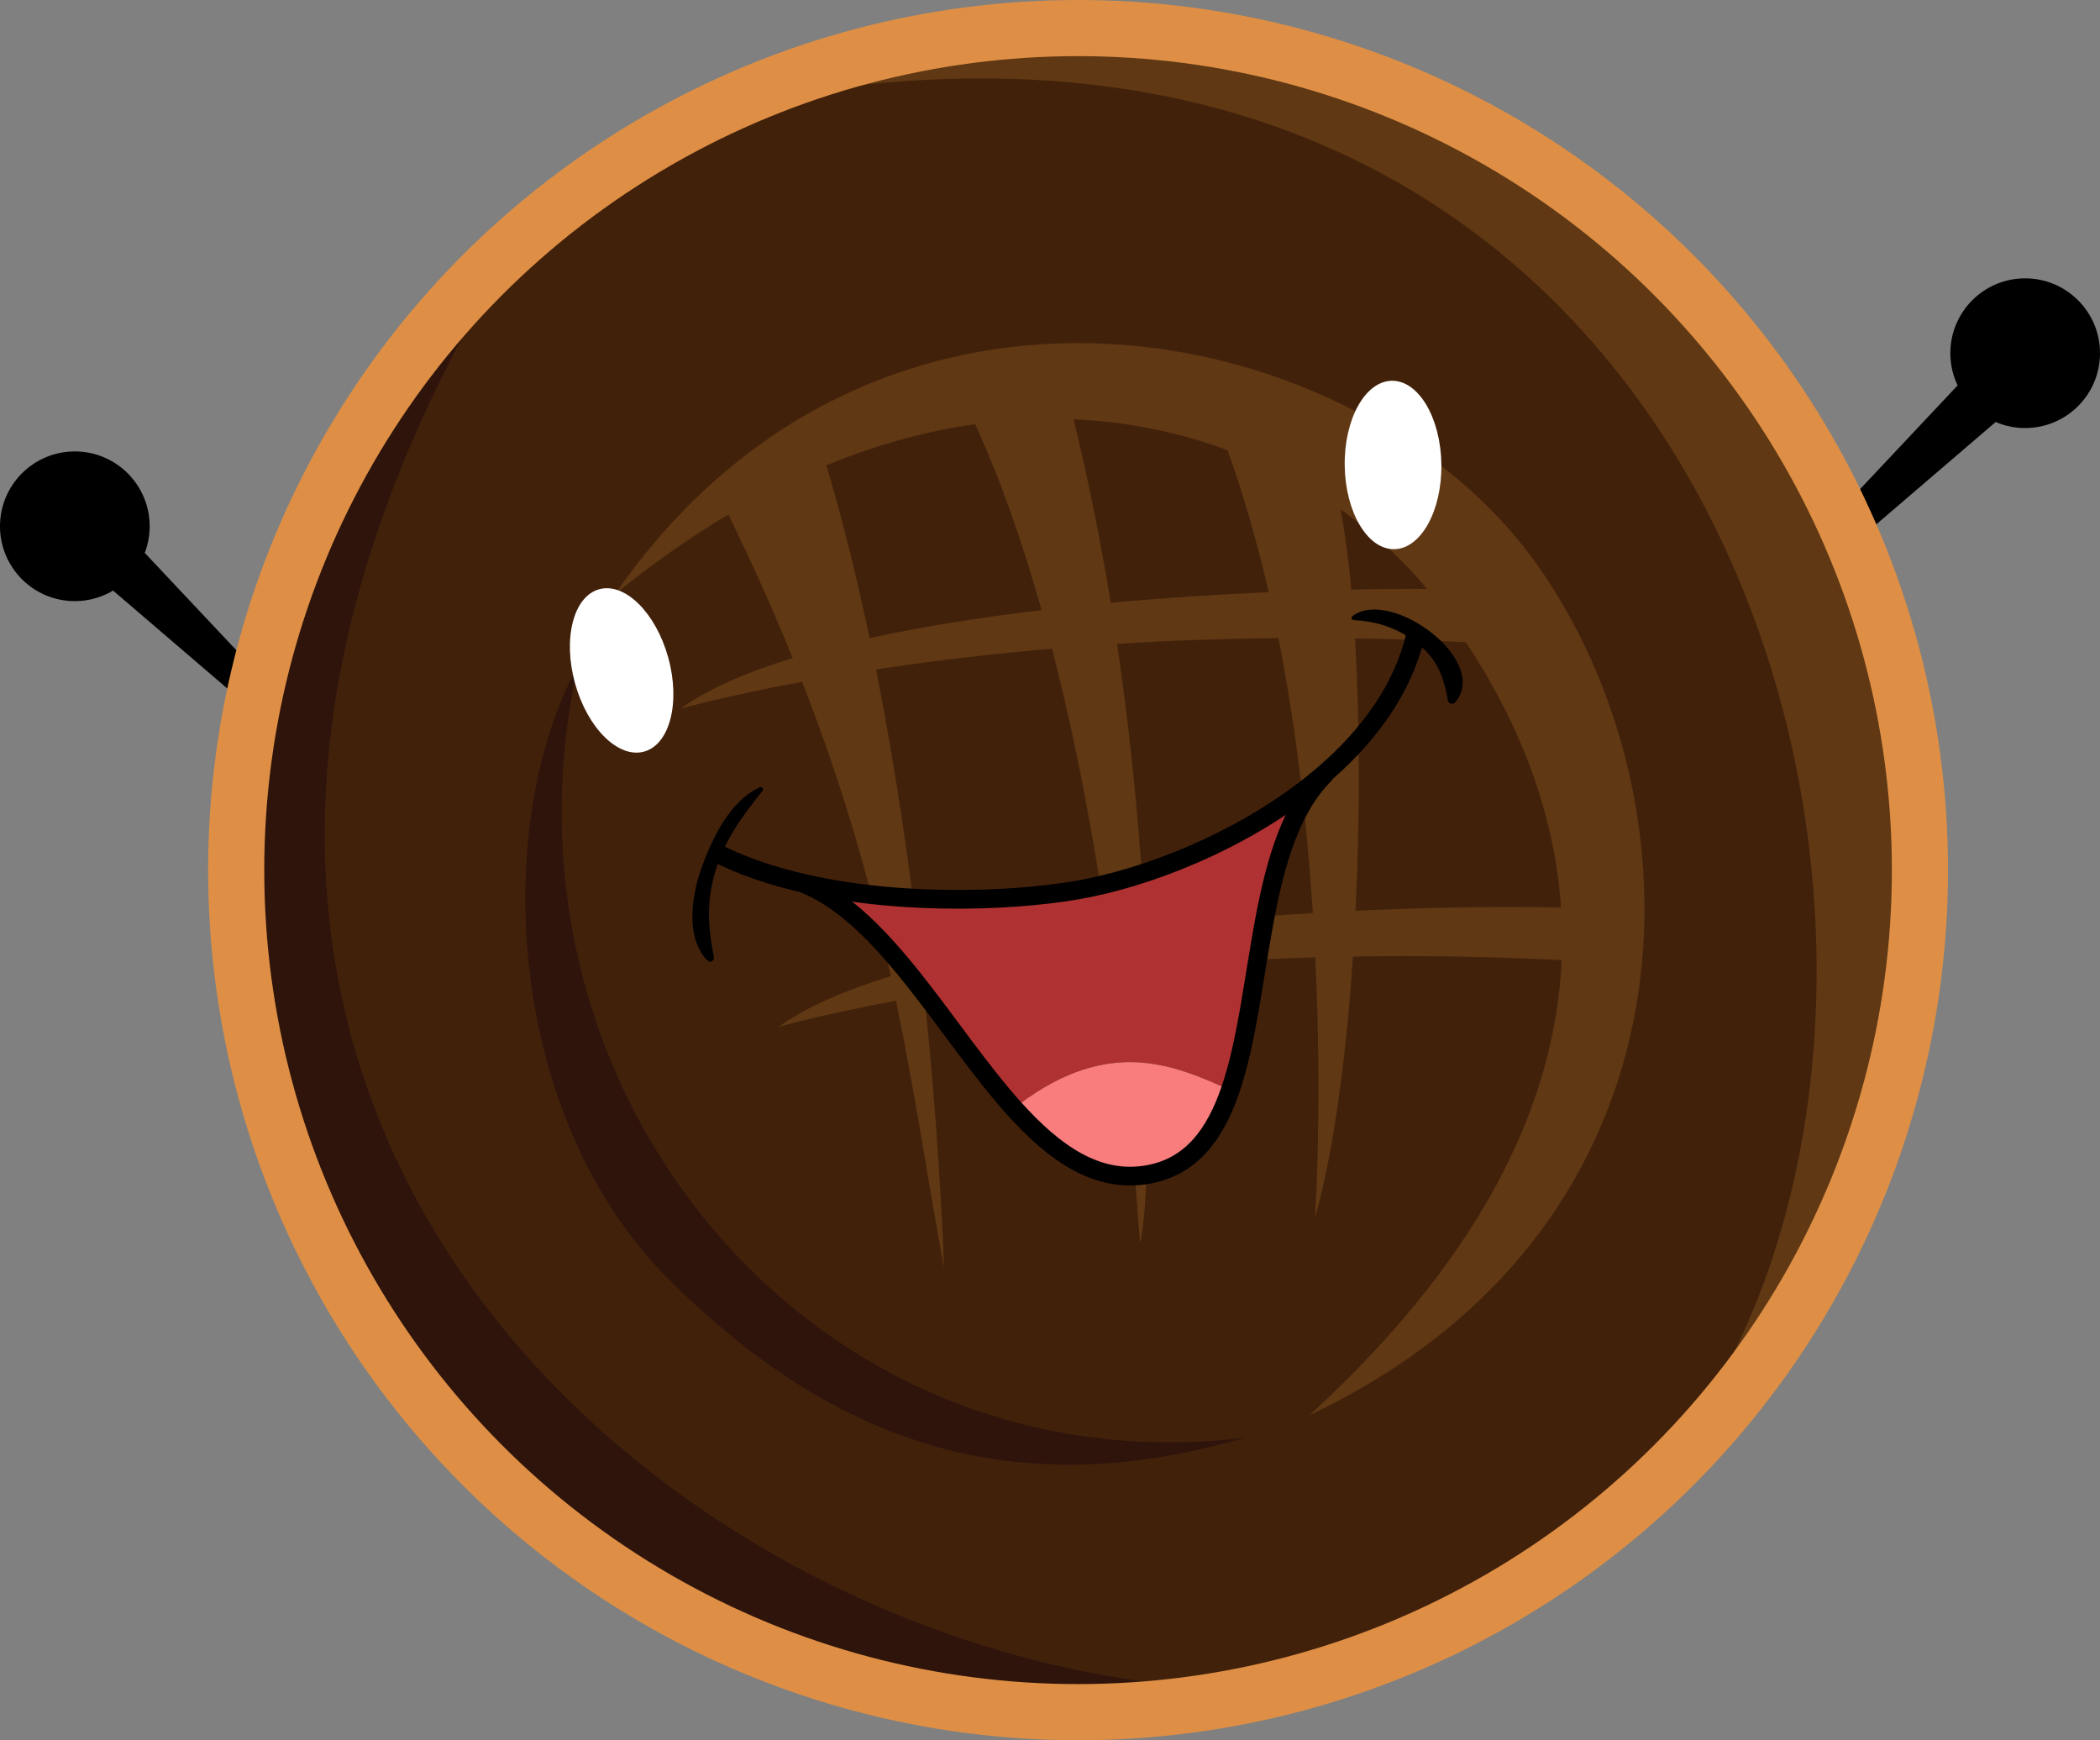 <?xml version="1.0" encoding="utf-8"?>
<!-- Generator: Adobe Illustrator 15.0.0, SVG Export Plug-In . SVG Version: 6.00 Build 0)  -->
<!DOCTYPE svg PUBLIC "-//W3C//DTD SVG 1.1//EN" "http://www.w3.org/Graphics/SVG/1.1/DTD/svg11.dtd">
<svg version="1.1" xmlns="http://www.w3.org/2000/svg" xmlns:xlink="http://www.w3.org/1999/xlink" x="0px" y="0px" width="449px"
	 height="372px" viewBox="0 0 449 372" enable-background="new 0 0 449 372" xml:space="preserve">
<rect x="0" y="0" width="449" height="372" fill="#808080" stroke="none"/>
<g id="Layer_1">
	<circle fill="#42210B" cx="230.5" cy="186" r="180"/>
	<path fill="none" d="M245.5,13C391,28.5,472.5,216.5,332,327"/>
	<path fill="none" stroke="#000000" stroke-width="8" stroke-miterlimit="10" d="M57,237"/>
</g>
<g id="Layer_7">
</g>
<g id="Layer_6_copy_2">
	<path stroke="#000000" stroke-miterlimit="10" d="M55.5,145l-4,4l-27.27-23.37c-2.38,1.5-5.21,2.37-8.23,2.37
		c-8.56,0-15.5-6.94-15.5-15.5S7.44,97,16,97s15.5,6.94,15.5,15.5c0,2.05-0.4,4.01-1.13,5.8L55.5,145z"/>
	<path stroke="#000000" stroke-miterlimit="10" d="M448.5,75.5c0,8.56-6.94,15.5-15.5,15.5c-2.28,0-4.44-0.49-6.39-1.38L393.5,118
		l-4-4l29.66-31.52c-1.061-2.1-1.66-4.47-1.66-6.98c0-8.56,6.94-15.5,15.5-15.5S448.5,66.94,448.5,75.5z"/>
</g>
<g id="Layer_2">
	<path fill="#603813" d="M168.5,20.333c215.334-36,265.334,210,181.334,299.333c124-111.333,44.666-360-185.334-302"/>
	<path fill="#2E140B" d="M105.833,59.667c-108,183.333,48,300,160,301.333c-106,12-186.881-51.311-200-97.333
		C25.167,121,105.833,59.667,105.833,59.667z"/>
	<path fill="#2E140B" d="M123.5,142.5c-18,32.5-16.232,95.758,20,131.5c37,36.5,75.5,47,122.667,33.333
		C174,318.5,103.5,233.166,123.5,142.5z"/>
	<path fill="#603813" d="M328.5,120.5c-37.38-52.44-140.5-75-197,6.5c8.2-6.65,16.29-12.28,24.23-17
		c5.27,10.76,9.81,20.95,13.76,30.67c-9.9,3.03-18.17,6.62-23.99,10.83c0,0,9.26-2.66,26-5.75c9.11,23.28,14.79,43.82,18.96,62.93
		c-9.89,3.03-18.15,6.61-23.96,10.82c0,0,8.92-2.57,25.07-5.58c4.16,20,6.82,38.51,10.26,57.08c0,0-0.66-24.3-4.21-58.17
		c10.93-1.9,24.5-3.87,40.33-5.42c4.57,34.1,5.64,59.45,5.88,58.26c1.31-6.53,2.56-28.79,1.38-58.94
		c11.06-0.96,23.1-1.7,36.021-2.08c1.52,32.18-0.061,55.68-0.061,55.68c4.01-14.28,6.67-34.48,8.1-55.86
		c13.98-0.24,28.9-0.03,44.631,0.78c-1.301,28.9-15.42,62.06-53.9,97.25C365.5,262,364.5,171,328.5,120.5z M176.69,99.47
		c11.01-4.54,21.64-7.37,31.8-8.8c5.57,12.15,10.26,25.71,14.21,39.75c-12.91,1.53-25.44,3.51-36.77,5.99
		C183.3,123.92,180.25,111.46,176.69,99.47z M196.97,206.82c-2.16-19.39-5.26-41.47-9.67-63.72c10.76-1.64,23.38-3.22,37.63-4.43
		c5.31,20.49,9.13,41.62,11.89,60.62C222.48,201.19,208.8,203.66,196.97,206.82z M237.48,128.86c-2.11-12.95-4.73-26.13-7.94-39.23
		c11.94,0.52,22.98,2.93,32.92,6.61c3.51,9.73,6.41,19.96,8.79,30.35C260.29,127.06,248.86,127.81,237.48,128.86z M244.83,198.28
		c-0.95-18.3-2.79-39.03-5.99-60.64c10.76-0.68,22.29-1.12,34.5-1.23c3.99,20.16,6.19,40.53,7.36,58.78
		C268.86,195.89,256.69,196.9,244.83,198.28z M288.92,126.03c-0.61-6.58-1.38-12.4-2.32-17.15c7.431,5.22,13.67,11.08,18.521,17.02
		C300.01,125.87,294.58,125.91,288.92,126.03z M289.83,194.69c0.99-20.29,0.91-41-0.12-58.22c7.68,0.12,15.59,0.38,23.72,0.81
		c10.07,15.21,18.82,34.5,20.34,56.71C321.19,193.75,305.98,193.93,289.83,194.69z"/>
</g>
<g id="Layer_1_copy">
	<circle fill="none" stroke="#DE8F45" stroke-width="12" stroke-miterlimit="10" cx="230.5" cy="186" r="180"/>
</g>
<g id="Layer_4_copy_2">
	
		<ellipse transform="matrix(0.964 -0.267 0.267 0.964 -33.41 40.609)" fill="#FFFFFF" cx="132.833" cy="143.333" rx="10.333" ry="18"/>
	
		<ellipse transform="matrix(1 -0.014 0.014 1 -1.378 4.232)" fill="#FFFFFF" cx="297.833" cy="99.333" rx="10.334" ry="18"/>
	<g>
		<g>
			<path d="M162.424,168.313c-6.277,2.864-9.976,10.601-12.25,16.69c-2.212,5.924-3.858,15.346,1.112,20.346
				c0.598,0.602,1.496-0.021,1.345-0.783c-1.32-6.641-1.597-12.176,0.454-18.761c2.028-6.514,5.747-11.501,9.927-16.731
				C163.359,168.639,162.938,168.079,162.424,168.313L162.424,168.313z"/>
		</g>
	</g>
	<g>
		<g>
			<path d="M289.439,132.559c5.31,0.281,9.81,1.844,13.958,5.269c3.995,3.299,5.327,7.015,6.183,11.923
				c0.115,0.665,1.111,0.91,1.541,0.407c7.612-8.924-13.688-24.58-21.922-18.487C288.823,131.949,288.94,132.532,289.439,132.559
				L289.439,132.559z"/>
		</g>
	</g>
	<g id="XMLID_3_">
		<g>
			<path fill="#AF3131" d="M283.365,165.252l0.072,0.084c-14.876,14.468-13.266,47.02-20.392,67.699l-0.036-0.012
				c-12.016-5.407-25.834-11.416-45.061,3.004l-1.189,0.854c-14.456-16.114-27.373-40.771-44.676-47.921l0.012-0.072
				c21.954,4.987,47.32,3.665,60.874,0.877C248.35,186.604,268.489,178.181,283.365,165.252z"/>
			<path fill="#F97D7D" d="M263.009,233.023l0.036,0.012c-3.232,9.385-8.267,16.318-17.459,18.013
				c-11.007,2.019-20.187-4.555-28.827-14.167l1.189-0.854C237.175,221.608,250.993,227.616,263.009,233.023z"/>
		</g>
		<g>
			<path fill="none" stroke="#000000" stroke-width="4" stroke-miterlimit="10" d="M152.46,181.955
				c5.852,3.076,12.569,5.335,19.634,6.933c21.954,4.987,47.32,3.665,60.874,0.877c15.381-3.161,35.52-11.584,50.396-24.513
				c9.36-8.123,16.63-18.036,19.298-29.56"/>
			<path fill="none" stroke="#000000" stroke-width="4" stroke-miterlimit="10" d="M172.083,188.96
				c17.303,7.149,30.221,31.807,44.676,47.921c8.64,9.612,17.82,16.186,28.827,14.167c9.192-1.694,14.227-8.628,17.459-18.013
				c7.126-20.68,5.516-53.231,20.392-67.699"/>
		</g>
	</g>
</g>
</svg>
